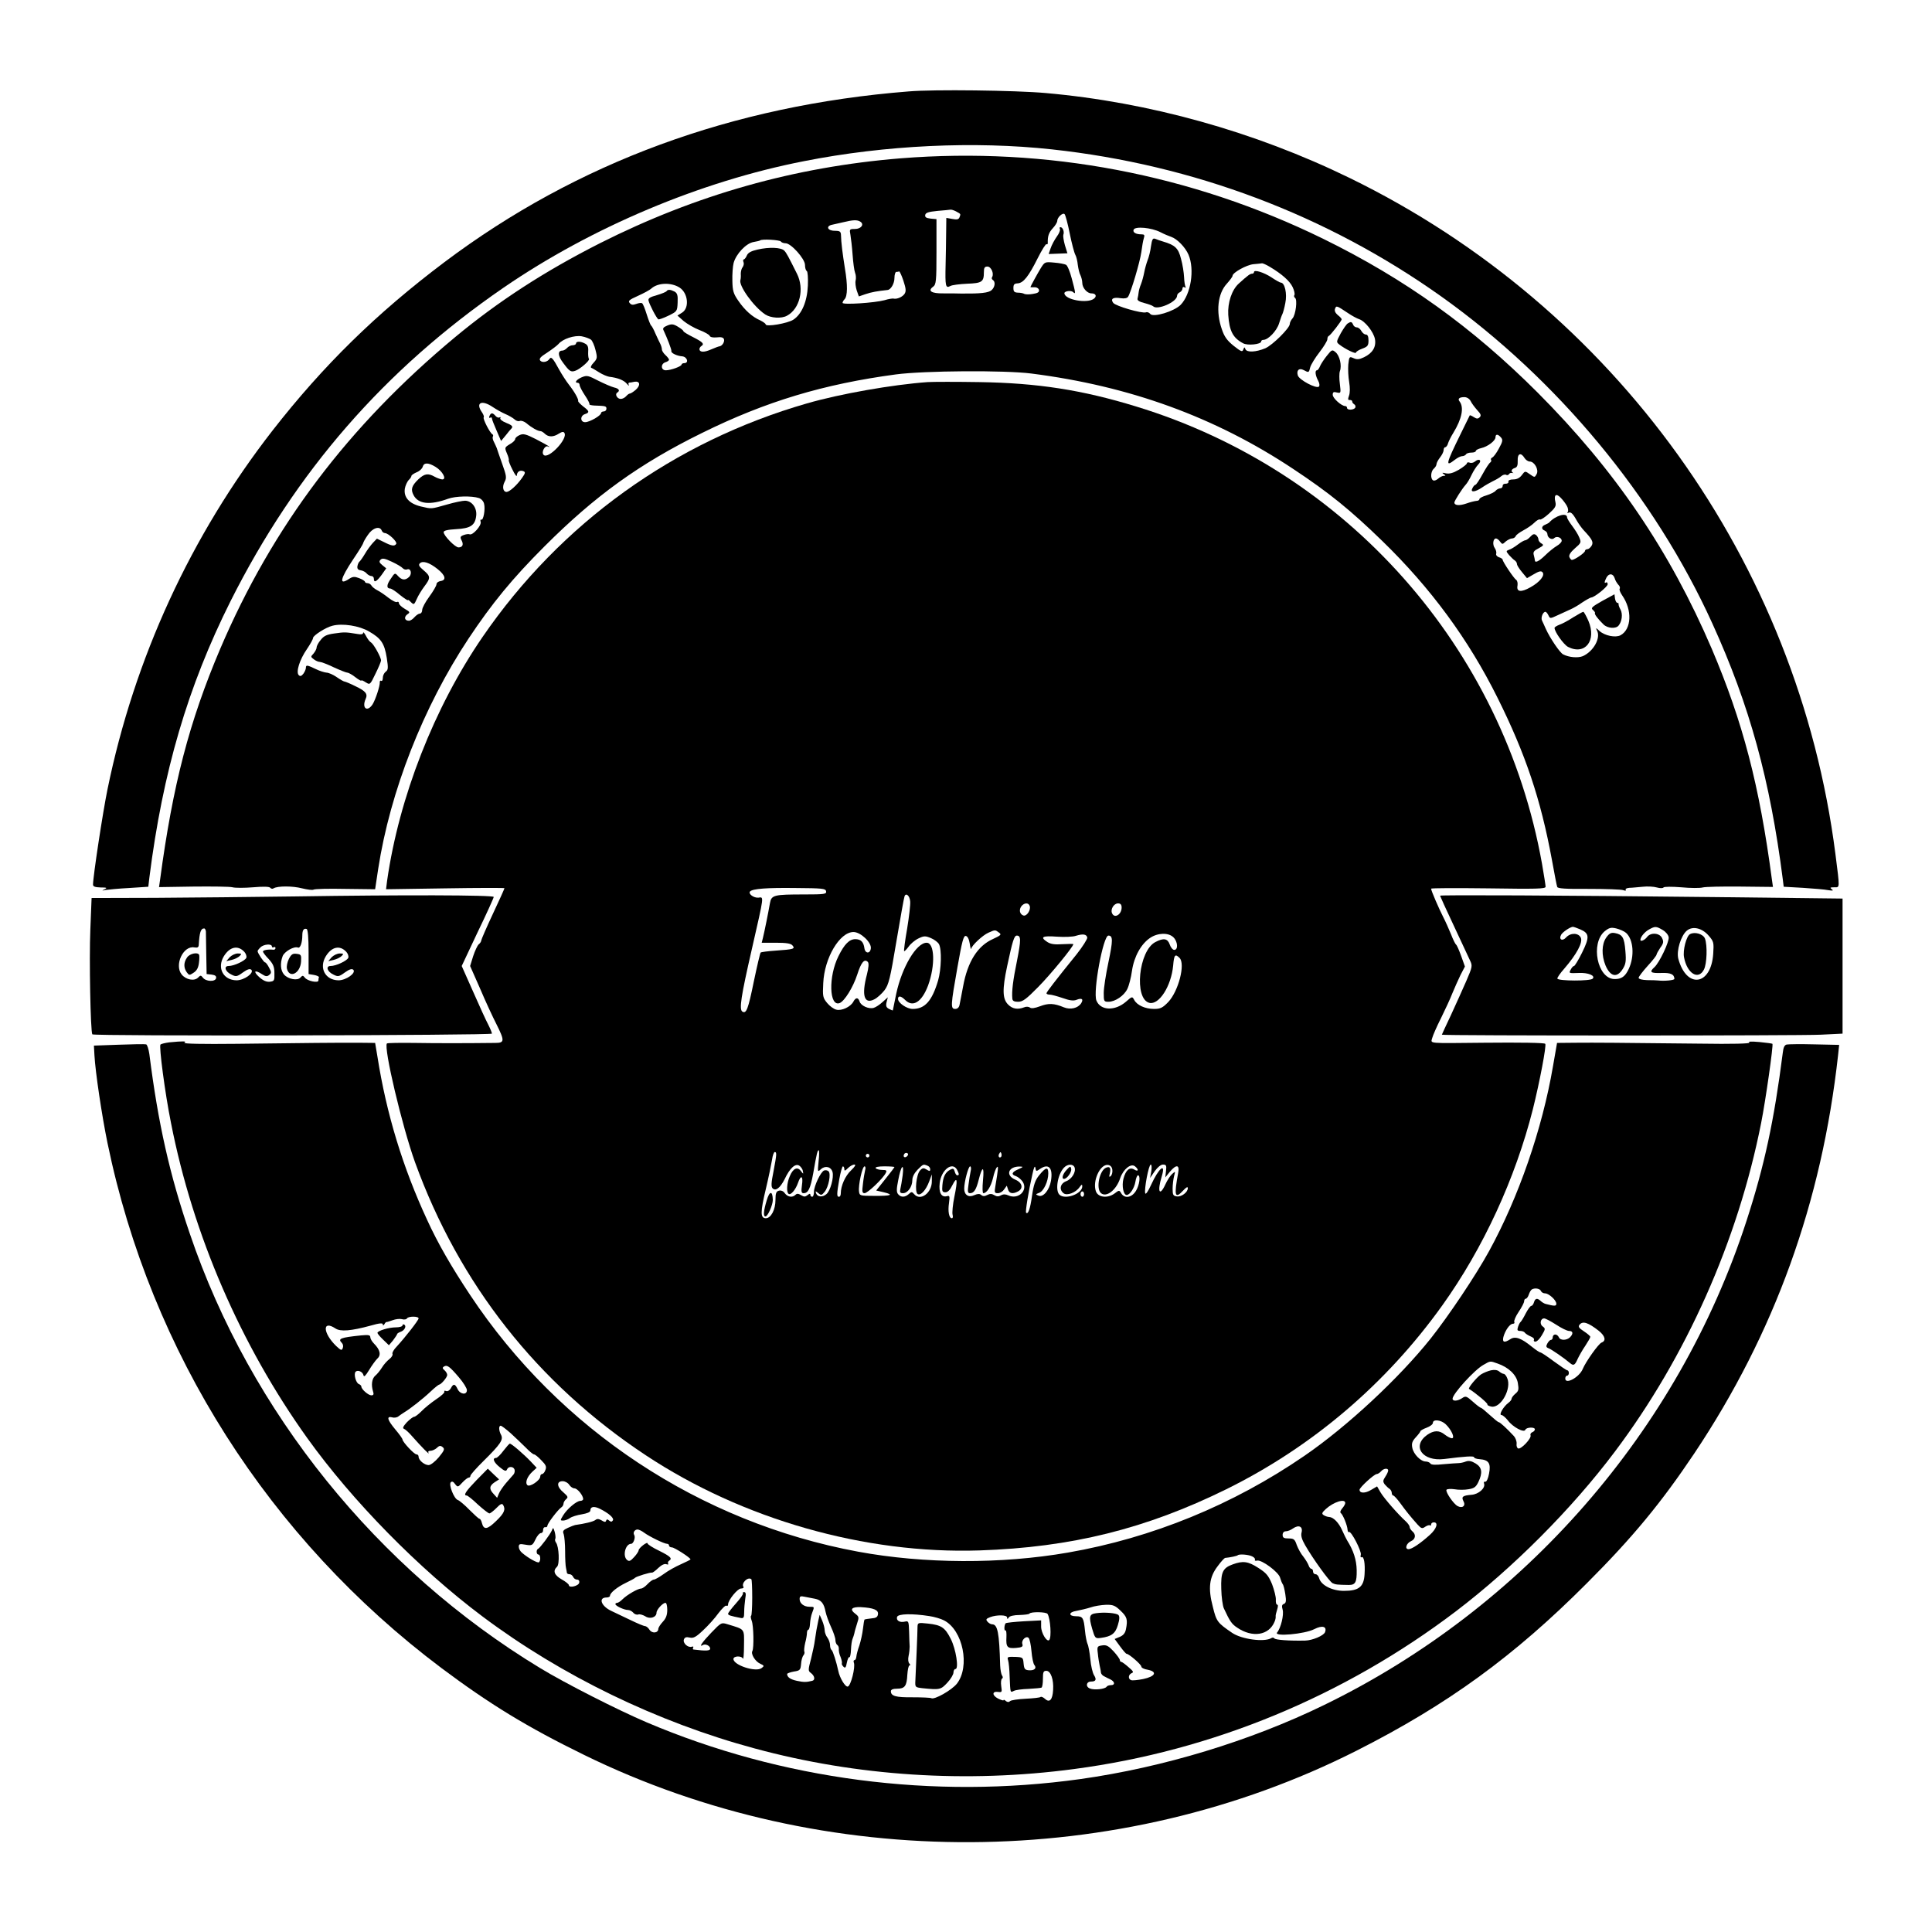 <?xml version="1.0" standalone="no"?>
<!DOCTYPE svg PUBLIC "-//W3C//DTD SVG 20010904//EN"
 "http://www.w3.org/TR/2001/REC-SVG-20010904/DTD/svg10.dtd">
<svg version="1.0" xmlns="http://www.w3.org/2000/svg"
 width="1080pt" height="1080pt" viewBox="0 0 1080 1080"
 preserveAspectRatio="xMidYMid meet">

<g transform="translate(0,1080) scale(0.1,-0.1)"
fill="#000000" stroke="none">
<path d="M5080 10289 c-986 -78 -1854 -397 -2595 -954 -380 -286 -677 -577
-961 -941 -457 -587 -773 -1274 -923 -2006 -26 -126 -81 -488 -81 -533 0 -11
12 -15 43 -16 34 0 38 -2 22 -10 -17 -8 -17 -9 5 -4 14 2 73 8 132 11 l107 7
6 51 c75 593 215 1069 454 1546 364 724 861 1295 1526 1752 491 337 1100 594
1679 707 455 90 954 113 1386 66 792 -86 1536 -367 2175 -821 649 -462 1194
-1118 1517 -1829 209 -459 323 -876 394 -1431 l5 -41 107 -6 c59 -4 123 -9
142 -13 26 -4 31 -3 20 5 -12 9 -10 11 13 11 33 0 32 -11 7 187 -209 1631
-1232 3055 -2715 3778 -533 260 -1122 424 -1700 475 -167 15 -626 21 -765 9z"/>
<path d="M5035 9915 c-593 -48 -1144 -204 -1680 -474 -310 -157 -569 -325
-810 -525 -598 -497 -1022 -1059 -1314 -1743 -173 -407 -265 -760 -336 -1290
l-6 -42 193 3 c106 1 204 0 218 -4 14 -4 66 -4 115 0 57 5 92 4 96 -3 4 -5 12
-7 18 -3 22 14 107 14 160 0 29 -7 58 -11 64 -7 6 4 86 6 177 4 l167 -2 17
113 c67 435 252 906 505 1288 131 197 244 335 425 516 283 283 531 462 881
634 356 176 680 273 1083 327 158 21 608 24 757 5 551 -70 1029 -244 1465
-534 201 -133 321 -231 497 -402 270 -262 482 -550 644 -876 157 -315 242
-569 304 -905 14 -77 27 -146 30 -153 3 -9 46 -12 177 -11 95 0 182 -3 192 -7
11 -4 17 -4 14 2 -4 5 6 10 20 11 15 0 49 4 75 6 26 3 62 1 79 -4 18 -5 34 -5
37 0 4 5 48 5 99 1 52 -5 106 -5 120 -1 15 4 109 6 210 5 l183 -2 -6 42 c-70
528 -163 882 -336 1289 -235 548 -540 998 -974 1433 -364 364 -739 634 -1200
860 -736 360 -1545 514 -2360 449z m308 -296 c29 -16 28 -14 21 -33 -5 -13
-14 -15 -40 -10 l-34 6 -1 -83 c0 -46 -2 -127 -3 -179 -3 -120 0 -133 26 -119
10 6 53 11 94 13 83 3 94 10 94 64 0 25 4 32 20 32 20 0 38 -39 26 -59 -4 -5
-2 -12 4 -16 16 -10 12 -40 -7 -57 -17 -15 -61 -20 -168 -19 -22 1 -68 1 -102
1 -66 -1 -89 14 -57 37 17 13 19 29 19 196 l0 182 -33 3 c-25 3 -32 8 -30 20
2 13 18 18 68 23 36 3 69 6 73 7 5 1 18 -3 30 -9z m637 -125 c11 -54 25 -107
31 -118 6 -10 12 -36 14 -57 3 -22 9 -48 15 -58 5 -11 10 -30 10 -42 0 -28 27
-59 51 -59 24 0 32 -15 15 -29 -36 -30 -165 -7 -166 30 0 12 38 17 49 6 15
-15 14 -4 -8 77 -10 38 -24 72 -32 76 -8 4 -38 10 -66 12 -52 5 -53 4 -75 -31
-19 -31 -58 -103 -58 -106 0 -1 10 -1 22 -1 13 1 24 -6 26 -15 2 -12 -7 -18
-34 -22 -20 -4 -42 -3 -48 0 -6 4 -22 7 -36 7 -20 1 -25 6 -25 26 0 20 5 25
24 26 32 2 61 39 112 141 23 46 45 81 49 78 4 -3 8 1 7 8 -1 37 6 57 28 81 14
15 25 33 25 41 0 20 31 48 41 38 5 -5 18 -54 29 -109z m-1171 67 c24 -15 5
-41 -30 -41 -30 0 -31 -1 -25 -33 3 -18 9 -68 12 -110 3 -43 9 -89 14 -102 5
-12 6 -32 3 -43 -3 -11 0 -36 6 -55 l12 -34 38 13 c32 11 66 17 123 23 18 2
38 36 38 67 0 19 5 34 10 34 6 0 13 1 16 3 3 1 14 -22 24 -52 14 -43 16 -58 7
-73 -12 -18 -43 -32 -63 -27 -5 1 -27 -2 -49 -9 -55 -15 -235 -27 -235 -15 0
5 5 14 11 20 17 17 18 79 2 173 -13 83 -21 142 -22 188 -1 18 -7 22 -36 22
-40 0 -50 27 -12 34 12 3 40 9 62 14 53 13 77 14 94 3z m1678 -59 c21 -11 48
-22 60 -26 33 -11 79 -58 97 -100 35 -83 13 -221 -44 -280 -37 -37 -153 -72
-170 -51 -6 8 -17 12 -24 9 -21 -8 -170 35 -183 53 -17 23 0 33 42 26 21 -3
36 0 41 8 16 25 66 193 74 249 4 31 10 66 14 78 6 18 3 22 -13 22 -32 0 -50
11 -44 26 8 20 99 12 150 -14z m-2122 -52 c3 -5 15 -10 27 -10 30 0 108 -87
108 -121 0 -15 4 -31 10 -34 5 -3 8 -39 6 -82 -4 -89 -34 -159 -81 -190 -32
-21 -155 -42 -155 -26 0 4 -14 14 -30 22 -44 19 -86 56 -123 110 -27 39 -32
55 -33 111 -1 36 2 81 7 100 14 51 70 110 111 117 18 3 35 7 37 9 9 9 110 3
116 -6z m2734 -142 c67 -40 111 -79 127 -113 9 -19 13 -38 10 -44 -4 -5 -2
-12 3 -16 15 -8 4 -96 -14 -115 -8 -9 -15 -23 -15 -31 0 -23 -97 -119 -137
-136 -53 -22 -103 -24 -111 -5 -5 13 -6 13 -12 -2 -5 -15 -12 -12 -54 21 -37
30 -52 51 -66 93 -34 97 -23 199 28 254 17 19 32 39 32 44 0 18 78 61 116 65
22 2 43 4 48 5 5 1 25 -8 45 -20z m-3301 -115 c48 -30 57 -113 16 -140 l-27
-17 35 -31 c20 -16 59 -39 88 -50 29 -11 55 -26 57 -32 3 -8 18 -11 40 -9 24
3 36 0 40 -10 5 -15 -10 -38 -25 -40 -4 0 -25 -8 -46 -17 -40 -18 -66 -17 -66
2 0 5 5 13 10 16 19 12 10 22 -45 50 -30 15 -55 30 -55 34 0 4 -14 15 -31 25
-25 15 -35 16 -59 6 -22 -9 -27 -16 -20 -28 18 -38 45 -107 43 -114 -4 -11 31
-28 61 -30 28 -3 38 -38 11 -38 -8 0 -15 -4 -15 -8 0 -10 -60 -32 -88 -32 -28
0 -30 36 -2 45 11 3 20 10 20 14 0 4 -9 16 -20 26 -11 10 -20 24 -20 32 0 7
-4 21 -9 31 -5 9 -17 35 -27 57 -9 22 -20 42 -24 45 -4 3 -15 31 -25 63 -10
32 -21 60 -26 62 -4 3 -19 1 -32 -4 -19 -7 -28 -6 -37 5 -10 12 -3 18 46 40
33 15 67 33 76 42 37 32 109 34 156 5z m3737 -143 c22 -15 50 -30 62 -34 33
-10 81 -71 89 -111 8 -44 -13 -79 -61 -102 -27 -13 -40 -14 -59 -5 -23 10 -24
9 -29 -36 -2 -26 0 -70 5 -98 5 -31 5 -61 -1 -76 -7 -20 -6 -25 4 -24 8 0 14
-3 14 -8 -1 -5 5 -12 11 -16 7 -4 9 -13 6 -19 -9 -14 -46 -15 -46 -1 0 6 -5
10 -10 10 -21 0 -70 44 -70 63 0 15 5 18 23 13 23 -5 23 -4 17 47 -4 28 -4 61
0 72 12 31 -1 87 -24 106 -19 16 -21 15 -49 -20 -16 -20 -33 -46 -38 -58 -5
-13 -13 -23 -17 -23 -13 0 -9 -30 7 -59 7 -13 9 -27 4 -32 -14 -14 -110 37
-118 62 -9 29 7 44 33 30 28 -15 29 -15 36 15 4 15 27 53 52 85 24 31 44 64
44 72 0 9 3 17 8 19 10 4 72 84 72 93 0 4 -10 15 -22 24 -14 12 -19 24 -15 35
7 19 9 18 72 -24z m-4231 -149 c7 -6 19 -32 25 -58 11 -42 10 -48 -11 -71 -13
-13 -18 -26 -13 -28 6 -2 26 -14 45 -26 19 -12 44 -22 55 -24 49 -6 81 -19 98
-38 10 -12 16 -15 12 -8 -3 6 -3 12 2 13 4 0 18 2 30 5 31 5 35 -20 7 -45 -13
-11 -28 -21 -33 -21 -5 0 -14 -7 -21 -15 -7 -8 -20 -15 -30 -15 -20 0 -34 26
-20 35 18 11 10 23 -17 29 -16 4 -55 21 -89 38 -56 29 -63 31 -92 19 -30 -13
-43 -31 -22 -31 6 0 10 -6 10 -12 0 -7 13 -33 29 -57 17 -25 28 -47 26 -51 -2
-3 11 -6 28 -7 62 -2 67 -3 67 -18 0 -8 -7 -15 -15 -15 -8 0 -15 -4 -15 -9 0
-14 -64 -51 -89 -51 -28 0 -29 36 -1 45 27 9 25 17 -10 43 -16 13 -29 26 -28
30 3 10 -20 51 -52 92 -15 19 -40 58 -55 85 -34 63 -44 73 -53 59 -12 -18 -40
-23 -52 -10 -8 11 1 21 39 45 27 18 55 39 63 48 24 29 89 50 130 43 21 -4 44
-13 52 -19z m4917 -343 c6 -13 23 -35 37 -51 20 -21 23 -30 14 -39 -10 -10
-17 -10 -33 0 -12 8 -22 12 -23 10 -1 -2 -25 -50 -53 -108 -81 -165 -85 -183
-30 -140 14 11 32 20 40 20 9 0 19 5 22 10 3 6 17 10 31 10 13 0 24 4 24 9 0
5 13 12 30 16 36 8 80 41 80 61 0 19 14 18 31 -2 11 -13 9 -23 -12 -61 -13
-25 -30 -47 -36 -50 -7 -3 -11 -9 -8 -13 3 -5 1 -11 -4 -15 -6 -3 -25 -32 -43
-65 -18 -33 -36 -60 -40 -60 -4 0 -12 -8 -17 -19 -14 -25 14 -23 54 4 17 12
44 27 60 35 17 8 38 20 47 28 9 8 21 11 27 8 5 -4 12 -2 16 3 3 6 11 9 18 7 7
-1 9 -1 5 1 -14 8 -9 21 10 27 13 4 17 15 16 41 -2 40 18 48 38 15 7 -11 20
-20 29 -20 27 0 52 -46 39 -70 -11 -20 -11 -20 -38 -1 -27 19 -27 19 -45 -5
-12 -16 -28 -24 -47 -24 -19 0 -29 -5 -28 -12 2 -7 -5 -12 -14 -12 -10 1 -18
-4 -18 -12 0 -8 -6 -14 -14 -14 -7 0 -19 -6 -25 -13 -6 -8 -29 -19 -51 -26
-22 -6 -40 -16 -40 -21 0 -6 -8 -10 -17 -10 -10 -1 -35 -7 -57 -15 -38 -13
-66 -11 -66 6 0 9 43 77 63 99 8 8 23 33 33 55 10 21 27 48 38 59 22 22 5 36
-19 16 -8 -7 -22 -10 -30 -6 -8 3 -15 1 -15 -4 0 -5 -20 -21 -45 -36 -33 -19
-53 -24 -73 -20 -20 5 -23 4 -12 -4 12 -8 13 -10 1 -10 -8 0 -22 -7 -32 -16
-10 -9 -23 -13 -28 -9 -16 9 -13 51 4 65 8 7 15 18 15 25 0 7 9 24 20 38 11
14 20 32 20 41 0 9 4 16 9 16 5 0 13 10 16 23 4 12 17 38 29 57 48 79 61 142
35 176 -12 15 -1 24 27 24 14 0 28 -9 35 -22z m-5467 -33 c21 -14 53 -32 72
-40 19 -8 41 -21 50 -29 8 -8 21 -13 30 -9 8 3 25 -3 37 -13 28 -24 63 -44 78
-44 6 0 17 -7 25 -15 20 -19 48 -19 78 1 18 11 26 12 31 4 21 -33 -90 -149
-116 -123 -15 15 8 56 24 47 7 -4 9 -4 6 0 -4 4 -36 22 -73 41 -57 29 -71 32
-91 23 -14 -6 -25 -16 -25 -22 0 -7 -13 -20 -30 -29 -29 -18 -30 -19 -16 -52
8 -18 12 -35 10 -37 -2 -3 7 -27 21 -54 13 -27 24 -41 24 -32 1 21 17 32 37
24 12 -5 11 -11 -8 -38 -29 -41 -69 -77 -86 -78 -20 0 -26 29 -11 57 12 22 10
34 -14 101 -15 43 -29 82 -30 87 -2 6 -9 20 -15 33 -7 12 -10 26 -7 31 3 5 2
11 -2 13 -13 5 -56 89 -49 95 3 3 -1 15 -9 27 -39 55 -3 73 59 31z m-319 -335
c39 -24 64 -70 37 -70 -9 1 -28 7 -42 15 -37 21 -57 18 -92 -15 -37 -36 -43
-56 -26 -88 26 -50 92 -57 193 -20 41 15 132 17 172 4 13 -4 26 -18 29 -32 8
-30 -4 -96 -16 -89 -4 3 -6 -3 -3 -13 5 -20 -44 -75 -61 -69 -6 3 -21 1 -34
-4 -19 -7 -21 -12 -12 -29 13 -24 6 -40 -17 -40 -19 0 -83 66 -83 85 0 9 21
14 69 17 81 4 107 21 113 75 5 44 -24 83 -62 84 -14 0 -59 -9 -100 -21 -93
-26 -84 -26 -148 -11 -65 16 -96 51 -89 99 3 18 13 39 21 48 9 8 16 19 16 24
0 4 13 13 29 20 16 6 31 20 34 31 7 24 31 24 72 -1z m6324 -218 c7 -12 9 -28
5 -34 -4 -6 -3 -8 2 -5 14 8 26 -3 47 -41 10 -18 28 -43 40 -56 48 -51 56 -67
44 -87 -7 -11 -17 -19 -24 -19 -7 0 -13 -5 -13 -10 0 -10 -58 -50 -73 -50 -4
0 -10 7 -14 16 -4 11 6 27 31 49 35 30 36 33 24 61 -6 16 -25 45 -40 65 -15
20 -28 41 -28 47 0 29 -66 10 -100 -29 -3 -3 -13 -8 -22 -12 -22 -8 -23 -26
-3 -33 8 -4 15 -12 15 -19 0 -21 25 -36 38 -23 13 13 42 4 42 -15 0 -7 -12
-20 -28 -29 -15 -9 -44 -32 -64 -52 -35 -34 -58 -45 -58 -28 0 4 -3 17 -6 29
-5 17 1 25 27 38 28 15 30 19 16 27 -9 5 -17 15 -17 22 0 8 -6 19 -13 25 -11
8 -18 6 -32 -9 -10 -11 -23 -20 -28 -20 -6 0 -24 -10 -41 -23 -17 -13 -39 -27
-50 -30 -18 -7 -18 -8 0 -30 11 -12 25 -26 32 -30 6 -4 12 -13 12 -20 0 -7 13
-27 28 -45 l28 -34 38 22 c27 16 40 20 48 12 17 -17 -14 -56 -67 -85 -53 -30
-79 -26 -72 10 2 13 -1 27 -7 31 -13 8 -76 102 -76 113 0 4 -9 11 -21 14 -11
4 -18 13 -15 20 2 7 -1 21 -8 31 -14 19 -10 54 7 54 5 0 16 -8 22 -17 13 -17
14 -17 32 0 11 9 27 17 35 17 9 0 18 6 21 13 2 7 22 21 42 32 21 11 49 30 62
43 13 13 27 21 31 18 5 -3 28 12 51 33 35 32 41 42 36 64 -10 40 3 52 29 25
13 -13 28 -33 35 -46z m-6625 -138 c3 -8 11 -14 18 -14 20 -1 70 -49 63 -60
-9 -15 -26 -12 -69 10 l-39 19 -22 -23 c-12 -13 -33 -41 -45 -62 -13 -22 -27
-41 -31 -44 -4 -3 -9 -14 -11 -25 -2 -14 3 -21 19 -23 12 -2 27 -10 33 -18 7
-8 19 -14 26 -14 8 0 14 -7 14 -15 0 -25 15 -17 43 21 l26 37 -22 18 c-17 14
-19 20 -10 30 10 10 23 8 63 -11 28 -13 55 -29 61 -36 6 -7 17 -10 25 -7 20 8
29 -24 11 -42 -21 -20 -40 -19 -62 5 -17 19 -18 19 -41 -16 -24 -34 -24 -54
-2 -54 6 0 31 -16 54 -36 24 -19 44 -32 44 -29 0 4 8 -1 17 -11 17 -16 18 -15
33 18 8 19 28 51 43 71 35 46 34 56 -5 89 -25 21 -30 30 -21 39 16 16 53 5 99
-32 44 -35 51 -62 17 -67 -13 -2 -23 -10 -23 -18 0 -8 -18 -39 -40 -69 -22
-30 -40 -63 -40 -75 0 -11 -6 -20 -13 -20 -7 0 -20 -9 -30 -20 -9 -11 -23 -20
-31 -20 -24 0 -29 20 -10 35 18 12 17 14 -14 32 -17 10 -32 24 -32 31 0 7 -5
10 -10 7 -6 -4 -27 7 -48 23 -20 16 -48 35 -62 42 -14 7 -29 19 -33 26 -4 8
-15 14 -22 14 -8 0 -15 4 -15 8 0 4 -14 13 -32 20 -26 10 -36 9 -55 -3 -60
-40 -53 -3 23 111 30 44 54 84 54 87 0 4 11 25 26 46 26 40 67 53 78 25z
m6892 -266 c3 -12 13 -28 20 -36 8 -7 12 -18 8 -23 -3 -5 3 -21 14 -37 57 -82
53 -189 -9 -223 -28 -15 -88 -3 -118 24 -20 19 -22 19 -14 3 23 -42 -19 -117
-79 -144 -28 -11 -77 -7 -110 10 -18 9 -73 90 -97 143 -7 17 -17 37 -21 46 -8
16 5 49 19 49 4 0 12 -9 17 -20 9 -19 9 -19 54 2 25 11 56 26 70 32 14 6 44
23 66 39 23 15 45 27 49 27 17 0 92 60 92 74 0 8 -4 13 -9 10 -11 -7 -10 3 2
27 14 26 37 24 46 -3z m-6963 -298 c68 -39 86 -67 99 -147 9 -58 8 -68 -6 -78
-9 -7 -16 -22 -16 -34 0 -12 -4 -20 -9 -17 -5 3 -8 0 -8 -7 2 -20 -24 -98 -40
-124 -30 -46 -62 -22 -39 30 13 28 0 44 -57 71 -30 15 -57 26 -61 26 -4 0 -24
11 -44 25 -20 14 -46 25 -57 25 -11 1 -38 9 -60 20 -48 23 -55 24 -55 7 0 -7
-6 -22 -14 -33 -11 -14 -18 -16 -26 -8 -17 17 5 87 46 146 19 28 34 55 34 62
1 14 71 59 108 68 57 15 151 0 205 -32z"/>
<path d="M5925 9520 c3 -5 -4 -25 -17 -42 -13 -18 -29 -48 -35 -66 l-11 -32
52 2 53 2 -14 45 c-7 25 -11 51 -9 58 7 17 -3 43 -16 43 -5 0 -6 -4 -3 -10z"/>
<path d="M6434 9423 c-3 -26 -12 -61 -19 -78 -6 -16 -15 -47 -19 -69 -4 -21
-12 -50 -18 -65 -6 -14 -12 -35 -13 -46 -1 -11 -4 -26 -6 -34 -3 -10 10 -18
38 -25 23 -6 45 -14 49 -18 23 -24 134 24 134 59 0 7 7 16 15 19 8 4 15 13 15
21 0 8 5 11 12 7 6 -4 8 -3 5 3 -3 5 -7 29 -8 54 -1 24 -8 70 -17 102 -15 60
-33 77 -101 97 -14 4 -34 11 -43 15 -14 5 -18 -2 -24 -42z"/>
<path d="M4235 9405 c-35 -8 -53 -17 -60 -33 -5 -12 -13 -22 -17 -22 -4 0 -5
-7 -2 -15 4 -8 1 -21 -5 -29 -6 -7 -10 -24 -10 -37 1 -13 0 -28 -2 -34 -11
-31 74 -150 139 -193 31 -20 90 -24 121 -7 72 38 99 150 56 235 -49 98 -59
117 -71 129 -17 18 -84 21 -149 6z"/>
<path d="M7010 9279 c0 -5 -5 -9 -10 -9 -12 0 -23 -8 -75 -55 -39 -35 -63
-107 -59 -175 6 -90 26 -129 83 -159 24 -14 101 -6 101 10 0 5 5 9 12 9 27 0
75 50 88 92 7 23 16 48 19 53 3 6 11 33 16 61 11 52 -3 114 -25 114 -5 0 -28
13 -52 29 -44 29 -98 45 -98 30z"/>
<path d="M3726 9172 c-3 -4 -27 -14 -54 -22 -37 -10 -49 -17 -47 -29 4 -21 45
-100 55 -106 4 -2 29 7 56 20 49 24 50 25 52 74 2 41 -2 52 -17 61 -24 12 -38
13 -45 2z"/>
<path d="M7534 8992 c-7 -4 -24 -29 -39 -55 -25 -47 -26 -49 -8 -63 32 -25 93
-55 93 -45 0 5 16 15 35 22 30 11 35 17 35 46 0 22 -5 33 -15 33 -8 0 -19 9
-25 20 -6 11 -17 20 -26 20 -8 0 -17 7 -20 15 -7 17 -13 18 -30 7z"/>
<path d="M3220 8880 c0 -5 -8 -10 -19 -10 -10 0 -24 -7 -31 -15 -7 -8 -19 -15
-27 -15 -26 0 -25 -29 4 -67 36 -49 44 -54 68 -46 26 8 85 59 77 67 -3 4 -5
22 -4 41 2 25 -3 37 -17 44 -25 14 -51 14 -51 1z"/>
<path d="M2736 8474 c-3 -8 -2 -12 4 -9 6 3 10 2 10 -4 0 -6 12 -36 26 -68
l25 -58 25 30 c13 17 29 36 35 42 7 10 -1 17 -31 29 -23 9 -37 21 -33 27 3 5
1 7 -4 4 -6 -4 -16 0 -23 8 -16 19 -26 19 -34 -1z"/>
<path d="M8957 7441 c-58 -33 -66 -40 -52 -51 8 -7 13 -15 11 -17 -5 -5 17
-34 48 -64 23 -22 69 -25 84 -6 19 23 24 64 11 89 -7 12 -12 26 -11 31 1 4 -2
7 -7 7 -5 0 -11 11 -13 24 l-3 24 -68 -37z"/>
<path d="M8794 7349 c-27 -18 -61 -36 -76 -41 -16 -6 -28 -14 -28 -18 0 -22
51 -93 75 -106 95 -49 162 35 114 146 -12 27 -25 50 -28 50 -4 0 -29 -14 -57
-31z"/>
<path d="M1870 7259 c-43 -6 -59 -13 -77 -36 -13 -15 -23 -34 -23 -42 0 -8 -8
-23 -17 -34 -17 -18 -17 -19 2 -33 10 -8 25 -14 32 -14 8 0 43 -13 78 -30 35
-16 70 -30 76 -30 7 0 27 -11 46 -26 18 -14 33 -22 33 -18 0 3 11 -1 24 -10
24 -15 25 -15 55 48 17 34 31 68 31 74 0 18 -41 91 -55 100 -8 4 -21 21 -29
37 -9 17 -16 24 -16 18 0 -9 -11 -11 -32 -7 -65 11 -74 11 -128 3z"/>
<path d="M5185 8664 c-195 -14 -487 -65 -674 -119 -743 -214 -1377 -670 -1813
-1305 -271 -395 -467 -896 -534 -1363 l-6 -48 331 5 c182 3 331 3 331 1 0 -3
-29 -68 -65 -144 -36 -77 -65 -144 -65 -149 0 -5 -6 -15 -14 -21 -7 -6 -21
-36 -31 -66 l-17 -55 56 -127 c30 -71 71 -159 91 -198 47 -94 46 -105 -7 -105
-176 -2 -324 -2 -451 0 -82 1 -151 0 -154 -3 -20 -21 85 -464 157 -664 247
-681 684 -1237 1290 -1638 541 -358 1224 -553 1865 -532 514 17 931 121 1380
342 478 236 892 587 1207 1027 230 321 409 711 507 1098 37 148 77 357 69 365
-5 6 -138 8 -343 6 -320 -3 -297 -6 -289 26 4 15 26 66 50 113 23 47 52 109
63 138 12 29 32 74 45 101 l25 48 -21 59 c-12 33 -24 61 -29 64 -4 3 -17 29
-28 58 -12 29 -31 72 -43 95 -24 47 -68 148 -68 159 0 4 144 4 320 2 269 -4
320 -3 320 9 0 7 -9 65 -20 128 -216 1210 -1093 2198 -2270 2557 -300 92 -549
131 -875 136 -126 2 -257 2 -290 0z m-567 -2846 c3 -16 -8 -18 -121 -18 -171
0 -185 -3 -193 -49 -9 -52 -31 -161 -39 -193 l-7 -28 80 0 c58 0 83 -4 92 -15
16 -19 8 -22 -94 -29 -44 -3 -82 -8 -84 -11 -3 -3 -20 -75 -38 -161 -32 -157
-42 -182 -64 -169 -19 12 -8 84 53 350 70 307 68 291 36 287 -26 -2 -58 22
-46 35 15 15 93 21 252 19 153 -1 170 -3 173 -18z m470 -56 c2 -17 -6 -86 -17
-153 -12 -67 -19 -124 -17 -126 2 -2 13 9 25 25 11 16 36 37 55 46 31 15 39
15 70 2 19 -8 39 -23 45 -34 16 -30 13 -141 -5 -203 -34 -115 -74 -159 -142
-159 -33 0 -82 34 -82 56 0 20 17 17 40 -6 43 -43 93 -12 128 81 41 112 37
239 -8 239 -57 0 -138 -136 -170 -285 -10 -50 -19 -91 -19 -93 -1 -1 -10 2
-21 8 -16 8 -19 17 -14 38 l7 27 -29 -26 c-16 -15 -39 -30 -50 -33 -28 -8 -72
12 -79 36 -8 24 -22 23 -35 -2 -15 -28 -65 -52 -95 -44 -14 3 -37 20 -51 37
-24 29 -26 37 -22 111 6 141 92 286 169 286 40 0 102 -59 97 -92 -4 -31 -32
-29 -36 2 -5 35 -20 50 -51 50 -33 0 -61 -28 -94 -95 -57 -114 -52 -285 7
-262 27 11 75 88 98 159 22 69 40 90 59 71 7 -7 5 -31 -5 -71 -31 -117 -15
-168 42 -138 16 8 41 31 56 50 24 32 32 64 67 274 22 130 42 243 45 250 7 24
29 6 32 -26z m668 -26 c8 -21 -15 -58 -34 -54 -9 2 -18 11 -20 21 -7 36 42 65
54 33z m514 -9 c0 -40 -41 -64 -54 -31 -9 22 11 54 34 54 14 0 20 -7 20 -23z
m-686 -140 c16 -11 12 -15 -33 -36 -86 -38 -142 -127 -167 -264 -9 -45 -17
-92 -20 -104 -3 -15 -12 -23 -24 -23 -27 0 -26 18 12 232 26 147 34 178 47
176 10 -2 18 -18 22 -43 3 -22 7 -35 8 -29 2 18 64 76 96 90 38 17 38 17 59 1z
m494 -28 c1 -8 -26 -51 -60 -94 -119 -147 -167 -210 -168 -217 0 -5 8 -8 18
-8 10 0 42 -9 72 -19 39 -14 61 -17 78 -10 30 12 40 4 26 -19 -18 -28 -60 -38
-97 -23 -55 23 -86 24 -133 6 -30 -11 -49 -14 -57 -7 -7 5 -21 6 -32 1 -36
-14 -66 -9 -90 16 -31 31 -33 83 -5 214 30 140 39 171 54 171 24 0 24 -24 1
-141 -22 -107 -30 -171 -26 -211 1 -13 10 -18 32 -18 26 0 45 14 113 83 70 71
196 225 196 239 0 2 -27 2 -60 0 -44 -3 -66 0 -85 12 -43 28 -29 36 53 30 42
-3 91 -1 107 5 39 12 59 9 63 -10z m482 1 c24 -24 27 -70 4 -70 -8 0 -20 14
-25 30 -12 34 -34 38 -80 14 -94 -48 -121 -318 -34 -340 54 -13 122 93 133
208 5 61 11 68 36 43 33 -34 -6 -185 -63 -246 -32 -33 -44 -39 -80 -39 -49 0
-96 21 -111 51 -11 20 -12 19 -45 -10 -62 -54 -143 -51 -166 6 -20 51 38 363
67 363 26 0 26 -27 0 -150 -14 -66 -26 -143 -26 -170 0 -47 1 -50 26 -50 38 0
88 34 106 72 9 18 21 64 26 102 12 80 51 149 101 183 43 29 103 31 131 3z
m-1984 -1252 c-6 -60 -6 -61 13 -44 24 22 57 14 65 -16 8 -31 -12 -104 -34
-123 -21 -19 -51 -17 -58 5 -5 13 -3 13 13 0 15 -13 19 -12 35 8 22 27 36 100
22 114 -6 6 -17 8 -25 5 -19 -7 -57 -87 -57 -120 0 -15 -4 -27 -10 -27 -5 0
-10 5 -10 11 0 8 -5 7 -16 -2 -13 -10 -19 -10 -36 0 -15 9 -23 10 -31 2 -17
-17 -44 -13 -60 9 -8 12 -21 17 -33 14 -15 -4 -19 -14 -19 -52 0 -54 -25 -102
-54 -102 -31 0 -31 34 0 163 16 67 31 141 35 165 3 23 10 42 15 42 12 0 11
-13 -7 -108 -13 -64 -14 -86 -5 -95 17 -17 42 2 67 51 29 62 60 90 82 76 9 -6
19 -20 20 -30 4 -19 3 -18 -11 0 -19 26 -44 15 -62 -29 -17 -38 -20 -91 -6
-99 12 -8 39 24 52 62 16 47 30 39 22 -13 -5 -36 -3 -45 9 -45 26 0 38 25 54
111 20 116 24 129 31 129 3 0 3 -28 -1 -62z m495 29 c-13 -13 -26 -3 -16 12 3
6 11 8 17 5 6 -4 6 -10 -1 -17z m525 -4 c-10 -10 -19 5 -10 18 6 11 8 11 12 0
2 -7 1 -15 -2 -18z m-736 7 c0 -5 -4 -10 -10 -10 -5 0 -10 5 -10 10 0 6 5 10
10 10 6 0 10 -4 10 -10z m-103 -83 c-32 -30 -57 -86 -57 -129 0 -10 -4 -18
-10 -18 -13 0 -13 14 2 100 7 38 16 70 20 70 4 0 8 -7 8 -15 0 -12 4 -11 20 5
11 11 27 20 36 20 10 0 4 -11 -19 -33z m427 27 c9 -3 16 -12 16 -20 0 -12 -4
-12 -20 -2 -16 10 -23 10 -36 -4 -22 -21 -32 -122 -14 -133 17 -10 46 22 64
70 l15 40 0 -36 c2 -67 -64 -116 -99 -74 -12 14 -15 14 -30 0 -21 -19 -44 -19
-59 -1 -10 11 -10 29 0 78 15 82 34 103 25 28 -4 -30 -10 -65 -13 -77 -4 -18
-1 -23 15 -23 26 0 52 36 52 73 0 18 11 39 29 58 32 32 32 32 55 23z m629 -19
c49 34 74 7 62 -66 -9 -52 -43 -93 -69 -83 -18 7 -18 8 3 16 25 9 51 64 51
109 0 38 -14 35 -52 -12 -21 -26 -30 -52 -39 -114 -10 -73 -22 -106 -33 -94
-5 5 13 118 35 214 8 38 14 52 17 37 3 -21 5 -21 25 -7z m194 9 c9 -25 -15
-65 -47 -77 -33 -13 -41 -46 -15 -67 19 -16 69 3 90 34 12 16 15 17 15 4 0
-42 -97 -77 -128 -46 -24 24 -10 112 25 150 20 22 52 23 60 2z m211 -13 c2
-13 -2 -28 -8 -35 -10 -8 -11 -5 -6 15 7 30 0 40 -20 32 -38 -14 -59 -118 -29
-143 30 -25 85 17 107 84 17 50 60 85 83 66 22 -18 19 -32 -4 -18 -26 16 -48
-2 -61 -52 -10 -39 0 -90 18 -90 18 0 43 38 49 74 3 20 10 36 14 36 16 0 9
-55 -11 -87 -23 -38 -63 -45 -82 -14 -11 19 -12 19 -38 -1 -39 -28 -92 -22
-104 13 -20 57 24 153 68 147 13 -2 22 -11 24 -27z m218 -8 l-7 -38 26 38 c16
22 34 37 46 37 18 0 21 -5 17 -36 l-4 -36 25 31 c37 44 56 41 47 -6 -24 -129
-18 -148 29 -97 17 18 25 22 25 12 0 -23 -36 -50 -62 -46 -20 3 -23 9 -23 43
0 22 4 53 8 70 8 29 8 29 -11 12 -11 -10 -27 -35 -37 -57 -33 -72 -47 -42 -21
43 25 82 -16 49 -60 -48 -15 -33 -29 -54 -32 -46 -7 20 19 161 31 161 5 0 6
-15 3 -37z m-1600 5 c-3 -13 -9 -47 -12 -75 -6 -45 -4 -53 9 -53 17 0 101 80
118 112 8 15 5 18 -20 18 -16 0 -33 5 -36 10 -4 6 15 10 49 10 31 0 56 -2 56
-4 0 -2 -23 -32 -51 -67 l-51 -64 43 -10 c58 -14 41 -21 -56 -20 -77 0 -80 1
-83 24 -5 34 18 141 31 141 5 0 7 -10 3 -22z m514 3 c12 -24 13 -31 1 -31 -5
0 -11 9 -14 21 -5 17 -9 19 -26 10 -27 -15 -39 -39 -43 -87 -3 -33 0 -39 17
-39 13 0 26 13 39 40 27 54 31 31 11 -65 -9 -44 -13 -89 -10 -100 3 -11 2 -20
-4 -20 -16 0 -23 39 -16 85 5 39 4 43 -13 38 -30 -7 -45 21 -39 73 8 74 71
123 97 75z m76 -8 c-3 -16 -9 -49 -12 -75 -6 -39 -4 -48 8 -48 23 0 35 20 49
75 20 79 32 78 24 -2 -4 -44 -3 -73 2 -73 19 0 42 36 54 85 6 28 16 55 22 60
9 10 8 -5 -9 -107 -6 -34 -4 -38 14 -38 12 0 27 9 35 21 l15 21 7 -21 c7 -23
26 -27 56 -11 31 17 24 49 -16 66 -57 24 -38 75 27 73 20 -1 19 -2 -9 -15 -38
-16 -42 -30 -13 -39 11 -4 28 -18 37 -31 31 -49 -25 -102 -81 -76 -15 7 -28 7
-41 0 -13 -8 -24 -7 -37 1 -13 8 -24 9 -39 1 -15 -8 -24 -8 -34 0 -9 8 -20 7
-39 -1 -31 -15 -56 1 -56 36 0 39 23 125 33 125 5 0 7 -12 3 -27z m634 -128
c0 -8 -4 -15 -10 -15 -5 0 -10 7 -10 15 0 8 5 15 10 15 6 0 10 -7 10 -15z"/>
<path d="M4286 4090 c-18 -60 -20 -90 -7 -90 13 0 41 64 41 92 -1 53 -18 52
-34 -2z"/>
<path d="M5962 4260 c-22 -24 -29 -50 -14 -50 17 0 44 39 40 56 -3 16 -6 16
-26 -6z"/>
<path d="M1655 5789 c-236 -3 -590 -7 -786 -8 l-357 -1 -7 -177 c-7 -166 1
-568 11 -585 7 -11 2234 -6 2234 4 0 5 -9 27 -20 49 -12 22 -50 105 -85 185
l-64 144 89 189 c50 103 90 192 90 197 0 11 -514 12 -1105 3z m-504 -196 c0
-10 1 -67 2 -128 l2 -110 28 -3 c20 -3 27 -8 25 -20 -5 -22 -58 -19 -74 3 -11
14 -13 14 -27 0 -21 -21 -67 -12 -91 17 -43 53 8 163 70 152 18 -3 24 0 25 13
4 70 11 93 30 93 5 0 9 -8 10 -17z m574 -114 l0 -124 30 -5 c17 -3 29 -9 28
-13 -2 -4 -3 -12 -3 -18 0 -16 -62 -3 -76 16 -10 13 -13 13 -24 1 -16 -20 -69
-10 -92 16 -20 23 -23 63 -8 103 10 26 64 57 86 48 12 -5 24 27 24 68 0 29 8
41 24 36 7 -2 11 -49 11 -128z m-205 30 c0 -5 5 -7 10 -4 6 3 10 1 10 -5 0 -6
-6 -10 -12 -9 -29 3 -58 -2 -58 -10 0 -5 14 -24 32 -42 25 -28 32 -43 32 -79
1 -42 -1 -45 -26 -48 -18 -2 -37 6 -60 27 -35 32 -24 42 17 15 20 -13 28 -14
40 -4 13 11 13 16 -1 41 -8 16 -18 29 -22 29 -7 0 -42 52 -42 63 0 3 7 13 16
21 17 18 64 22 64 5z m-154 -30 c9 -10 14 -25 11 -33 -7 -17 -69 -46 -99 -46
-29 0 -19 -32 16 -48 25 -13 31 -12 64 12 25 18 39 22 47 15 17 -18 -40 -59
-83 -59 -74 1 -110 69 -71 134 33 54 79 64 115 25z m570 0 c9 -10 14 -25 11
-33 -7 -17 -69 -46 -99 -46 -29 0 -19 -32 16 -48 25 -13 31 -12 64 12 25 18
39 22 47 15 17 -18 -40 -59 -83 -59 -74 1 -110 69 -71 134 33 54 79 64 115 25z"/>
<path d="M1046 5448 c-20 -28 -20 -58 -2 -83 13 -18 15 -18 39 -2 17 11 26 28
29 54 3 21 3 41 1 46 -9 16 -53 6 -67 -15z"/>
<path d="M1615 5440 c-9 -18 -14 -42 -11 -55 14 -57 75 -26 79 40 2 37 0 40
-25 43 -22 3 -30 -3 -43 -28z"/>
<path d="M1284 5449 l-19 -22 30 7 c17 4 37 14 45 22 12 12 11 14 -11 14 -14
0 -34 -10 -45 -21z"/>
<path d="M1854 5449 l-19 -22 30 7 c17 4 37 14 45 22 12 12 11 14 -11 14 -14
0 -34 -10 -45 -21z"/>
<path d="M8050 5793 c0 -2 34 -77 76 -166 42 -89 83 -177 91 -195 15 -31 14
-36 -20 -115 -20 -45 -58 -131 -86 -191 -28 -59 -51 -109 -51 -110 0 -6 2013
-6 2118 0 l122 6 0 378 0 377 -692 8 c-897 10 -1558 13 -1558 8z m783 -188
c52 -22 54 -43 11 -130 -20 -41 -41 -75 -45 -75 -5 0 -13 -9 -19 -21 -11 -20
-9 -20 44 -18 54 3 96 -15 79 -32 -14 -14 -189 -13 -197 0 -3 4 15 30 39 57
68 79 104 145 92 172 -13 28 -57 29 -82 2 -21 -24 -43 -12 -28 15 9 15 47 41
64 44 4 1 23 -6 42 -14z m257 -20 c41 -37 48 -130 15 -201 -20 -43 -41 -58
-81 -57 -95 3 -134 199 -54 267 25 20 35 23 65 16 20 -5 45 -16 55 -25z m205
16 c17 -10 31 -27 33 -40 4 -25 -52 -143 -80 -168 -30 -27 -21 -34 38 -32 53
2 73 -7 74 -33 0 -8 -58 -13 -90 -9 -8 1 -36 2 -62 2 -29 1 -48 6 -48 13 0 6
23 36 50 66 28 30 50 59 50 63 0 5 10 22 21 39 18 24 20 34 10 54 -13 29 -63
33 -83 7 -13 -18 -38 -29 -38 -17 0 16 24 45 48 58 34 19 40 19 77 -3z m258
-33 c27 -31 28 -38 24 -100 -12 -178 -149 -197 -195 -28 -12 45 15 131 48 158
33 27 86 14 123 -30z"/>
<path d="M8979 5559 c-26 -37 -27 -100 -4 -156 27 -63 64 -71 96 -20 17 27 20
43 15 101 -6 75 -16 92 -58 100 -22 4 -32 -1 -49 -25z"/>
<path d="M9447 5578 c-20 -11 -41 -91 -33 -130 17 -90 80 -129 111 -68 17 32
20 135 6 173 -10 26 -57 40 -84 25z"/>
<path d="M945 4973 c-22 -3 -43 -8 -48 -12 -9 -9 25 -271 59 -439 123 -626
389 -1240 761 -1760 253 -353 624 -731 980 -998 443 -332 977 -591 1522 -738
572 -155 1184 -195 1785 -115 772 102 1508 406 2135 882 318 242 647 571 888
892 399 530 688 1180 818 1838 25 126 69 436 63 442 -2 2 -34 6 -73 10 -46 4
-65 3 -56 -3 9 -6 -92 -9 -280 -6 -466 5 -577 6 -690 5 l-105 -1 -23 -132
c-60 -350 -192 -731 -357 -1032 -75 -137 -227 -363 -326 -488 -178 -223 -467
-492 -706 -656 -399 -274 -851 -459 -1322 -541 -373 -65 -806 -63 -1173 5
-886 164 -1670 683 -2169 1435 -105 158 -180 288 -240 419 -136 293 -228 594
-278 913 l-13 77 -96 1 c-53 0 -159 0 -236 -1 -77 -1 -277 -3 -444 -5 -188 -2
-299 0 -290 6 15 9 -5 10 -86 2z m7669 -1390 c3 -7 13 -13 23 -13 21 0 63 -38
63 -58 0 -14 -10 -14 -60 -1 -8 2 -21 10 -28 17 -19 17 -30 15 -37 -8 -3 -11
-10 -20 -15 -20 -5 0 -19 -19 -31 -42 -12 -24 -25 -45 -29 -48 -4 -3 -10 -15
-14 -27 -6 -19 -4 -23 13 -23 11 0 23 -5 26 -11 4 -5 18 -14 32 -20 13 -5 21
-13 18 -19 -3 -5 0 -10 8 -10 8 0 25 16 36 36 20 34 21 37 5 49 -19 13 -13 45
8 45 8 0 37 -16 67 -35 29 -19 61 -35 72 -35 23 0 25 -16 5 -36 -19 -18 -55
-18 -62 1 -4 8 -12 15 -20 15 -8 0 -14 -7 -14 -15 0 -8 -4 -15 -10 -15 -5 0
-14 -9 -20 -20 -9 -16 -7 -22 7 -27 16 -6 86 -54 120 -83 19 -16 27 -12 42 23
8 17 27 51 43 74 15 23 28 45 28 50 0 4 -16 18 -36 31 -28 18 -33 26 -24 37
18 22 48 12 107 -34 36 -29 43 -56 16 -66 -17 -6 -89 -108 -105 -147 -19 -47
-98 -90 -98 -54 0 9 5 16 10 16 6 0 10 7 10 15 0 8 -4 15 -9 15 -4 0 -38 23
-75 50 -37 28 -71 50 -75 50 -5 0 -26 14 -47 31 -60 49 -94 61 -121 43 -34
-22 -46 -18 -39 12 10 37 36 74 53 74 8 0 11 5 8 10 -3 6 7 31 24 56 17 25 31
52 31 60 0 7 4 14 9 14 5 0 13 10 17 23 4 12 11 25 17 29 17 10 46 5 51 -9z
m-6274 -153 c0 -10 -75 -106 -122 -157 -17 -17 -27 -36 -24 -41 3 -6 -4 -19
-17 -29 -13 -10 -32 -31 -42 -48 -10 -16 -27 -37 -37 -45 -19 -16 -24 -51 -13
-87 6 -17 3 -23 -9 -23 -17 0 -56 34 -56 49 0 5 -6 11 -14 14 -17 7 -30 57
-18 69 12 12 40 0 44 -20 3 -12 12 -2 31 29 15 25 36 54 46 64 23 20 16 50
-19 85 -11 11 -20 27 -20 35 0 12 -10 14 -52 10 -115 -12 -131 -18 -107 -42 7
-7 9 -19 5 -29 -6 -15 -10 -13 -37 12 -75 73 -78 147 -4 98 28 -19 88 -14 198
16 48 14 67 15 67 7 0 -8 3 -8 9 1 4 8 10 13 12 12 2 -1 17 4 34 10 16 6 39 9
51 6 13 -4 26 -2 29 4 8 13 65 13 65 0z m6031 -252 c62 -21 107 -64 114 -110
6 -36 4 -44 -14 -59 -11 -9 -21 -22 -21 -28 0 -5 -8 -16 -18 -23 -28 -21 -55
-68 -39 -68 7 0 23 -14 36 -30 27 -37 92 -72 98 -52 6 14 53 16 53 2 0 -6 -6
-13 -14 -16 -8 -3 -13 -11 -10 -18 6 -16 -53 -79 -69 -73 -7 2 -11 15 -9 27 1
13 -6 32 -15 42 -40 43 -78 78 -85 78 -4 0 -26 18 -50 40 -24 22 -46 40 -49
40 -4 0 -24 15 -45 34 -36 32 -41 34 -61 20 -26 -17 -53 -18 -53 -3 0 27 123
162 172 189 40 23 37 23 79 8z m-5806 -77 c25 -29 45 -61 45 -72 0 -29 -38
-24 -52 6 -14 30 -24 32 -38 4 -7 -12 -18 -18 -26 -15 -8 3 -13 2 -10 -3 4 -5
-18 -25 -47 -44 -28 -19 -65 -49 -81 -66 -17 -17 -35 -31 -41 -31 -6 0 -24
-14 -41 -31 -20 -22 -25 -33 -16 -36 8 -3 28 -21 45 -41 54 -61 100 -108 93
-94 -5 7 -1 12 10 12 10 0 26 7 36 16 14 14 21 14 33 4 12 -10 9 -18 -22 -56
-21 -25 -46 -44 -57 -44 -23 0 -56 27 -56 47 0 7 -5 13 -12 13 -13 0 -77 69
-78 83 0 5 -18 30 -40 56 -45 54 -51 76 -18 68 12 -4 28 -1 36 6 8 6 22 16 32
22 32 19 105 76 147 116 23 22 45 39 48 39 10 0 45 40 45 54 0 7 -7 19 -15 26
-12 10 -13 15 -3 21 17 11 31 1 83 -60z m5517 -263 c32 -31 53 -78 34 -78 -7
0 -25 9 -39 20 -32 26 -61 25 -99 -1 -88 -63 -27 -150 95 -135 117 15 167 18
167 10 0 -5 14 -10 32 -11 50 -4 63 -23 52 -80 -5 -28 -14 -47 -21 -46 -7 2
-10 -3 -7 -10 9 -25 -30 -60 -70 -63 -50 -4 -58 -11 -45 -36 14 -25 -6 -42
-33 -27 -23 12 -69 80 -62 91 4 5 24 6 45 3 21 -4 57 -4 78 0 32 5 42 13 55
40 25 52 21 82 -15 104 -23 14 -38 17 -55 11 -12 -5 -31 -9 -41 -9 -10 0 -48
-3 -84 -6 -45 -5 -69 -4 -73 4 -4 6 -16 11 -26 11 -28 0 -68 41 -75 76 -5 25
-1 37 19 59 15 16 26 31 26 34 0 4 16 13 35 20 19 7 35 19 35 27 0 22 46 17
72 -8z m-5227 -50 c26 -24 64 -60 84 -80 20 -21 41 -38 46 -38 6 0 24 -15 41
-33 26 -26 30 -36 23 -54 -4 -13 -13 -23 -19 -23 -5 0 -10 -6 -10 -14 0 -21
-59 -61 -72 -48 -14 14 -1 48 28 75 l24 22 -33 35 c-38 40 -107 100 -117 100
-3 0 -19 -18 -36 -40 -16 -22 -35 -40 -41 -40 -23 0 -13 -25 21 -52 27 -22 35
-24 40 -13 7 19 35 19 42 1 3 -8 1 -21 -5 -28 -6 -7 -25 -29 -42 -48 -16 -19
-35 -46 -40 -59 l-10 -24 -19 21 c-27 28 -25 46 5 66 l25 16 -32 30 -31 30
-64 -65 c-59 -61 -75 -85 -54 -85 5 0 33 -22 62 -50 30 -27 59 -50 65 -50 5 0
23 14 39 30 21 22 31 27 37 18 16 -26 7 -47 -39 -91 -49 -48 -69 -50 -79 -11
-3 13 -9 24 -14 24 -4 0 -29 23 -56 50 -27 28 -56 52 -65 55 -21 7 -52 86 -39
99 7 7 15 3 24 -10 15 -19 16 -18 41 9 14 15 30 27 35 27 6 0 10 5 10 11 0 5
33 43 74 83 94 93 111 118 97 145 -13 24 -14 51 -2 51 5 0 30 -19 56 -42z
m4905 -208 c0 -6 -7 -22 -16 -35 -14 -21 -14 -28 -3 -43 8 -9 20 -21 27 -25 6
-4 12 -15 12 -22 0 -8 4 -15 8 -15 5 0 22 -19 39 -42 32 -44 56 -74 97 -120
21 -23 26 -25 44 -12 11 7 22 10 26 7 3 -3 6 -1 6 5 0 7 7 12 15 12 27 0 16
-36 -22 -70 -53 -48 -101 -80 -119 -80 -23 0 -13 33 14 45 25 11 29 37 7 55
-8 7 -15 18 -15 24 0 7 -10 21 -22 32 -42 38 -121 128 -141 162 l-19 33 -34
-20 c-33 -20 -64 -19 -64 1 0 13 81 87 96 88 6 0 17 7 24 15 14 17 40 20 40 5z
m-4578 -80 c7 -11 20 -20 29 -20 17 0 49 -40 49 -60 0 -5 -7 -10 -16 -10 -21
0 -74 -45 -96 -81 -17 -28 -17 -29 0 -29 10 0 27 6 38 14 11 8 41 17 67 21 29
5 47 12 47 21 0 22 20 26 53 10 50 -25 81 -52 73 -65 -6 -9 -11 -9 -21 -1 -9
8 -14 8 -17 -1 -3 -9 -9 -8 -25 2 -16 9 -25 10 -35 2 -11 -9 -61 -21 -113 -28
-5 -1 -24 -8 -41 -16 -26 -12 -30 -18 -23 -35 4 -12 8 -55 8 -95 0 -41 2 -83
5 -94 2 -11 5 -23 5 -27 1 -5 7 -8 15 -8 8 0 16 -7 20 -15 3 -8 13 -15 21 -15
10 0 15 -7 13 -17 -3 -19 -58 -32 -58 -14 0 5 -18 20 -40 32 -42 24 -51 48
-26 71 15 14 11 113 -6 135 -5 7 -7 16 -4 21 3 5 1 22 -3 38 -8 26 -9 27 -16
9 -9 -22 -66 -98 -77 -103 -12 -5 -10 -32 2 -32 11 0 14 -33 3 -43 -6 -7 -62
24 -95 53 -10 8 -18 23 -18 33 0 16 5 18 38 12 36 -6 39 -4 55 29 9 20 23 36
31 36 7 0 13 8 12 18 0 9 5 16 12 15 6 -2 12 2 12 8 0 13 59 90 77 102 7 4 13
14 13 21 0 8 7 19 15 26 12 10 10 15 -15 37 -38 31 -40 63 -5 63 14 0 30 -9
37 -20z m4338 -102 c0 -6 -8 -20 -17 -30 -10 -12 -13 -22 -8 -26 12 -8 37 -70
38 -94 1 -9 4 -15 8 -12 12 7 71 -107 66 -127 -3 -11 -1 -17 4 -14 13 8 21
-34 17 -95 -4 -70 -31 -93 -115 -93 -66 0 -128 31 -139 71 -3 12 -12 22 -20
22 -8 0 -14 7 -14 15 0 8 -4 15 -9 15 -5 0 -13 9 -16 20 -4 11 -17 32 -29 48
-13 15 -29 44 -37 65 -11 33 -17 37 -46 37 -26 0 -33 4 -33 20 0 12 7 20 18
20 10 0 28 7 40 16 32 22 56 11 48 -22 -5 -18 1 -39 20 -72 45 -78 134 -201
153 -212 17 -8 26 -9 91 -10 37 0 45 15 44 83 -1 57 -18 110 -54 167 -5 8 -17
33 -27 55 -19 43 -49 74 -73 75 -8 0 -22 5 -30 10 -13 8 -11 14 12 35 43 39
108 60 108 33z m-3919 -166 c30 -22 112 -62 128 -62 6 0 11 -4 11 -10 0 -5 7
-10 16 -10 14 0 104 -58 104 -67 0 -2 -24 -14 -53 -27 -30 -13 -73 -37 -97
-55 -24 -17 -48 -31 -55 -31 -6 0 -22 -11 -35 -25 -13 -14 -29 -25 -36 -25
-18 0 -79 -35 -104 -60 -11 -11 -24 -20 -30 -20 -5 0 -10 -3 -10 -7 0 -10 49
-33 71 -33 9 0 22 -7 29 -15 7 -9 20 -13 28 -10 8 3 25 -2 39 -10 26 -18 63
-6 63 20 0 17 35 55 50 55 6 0 10 -18 10 -39 0 -29 -7 -48 -25 -67 -14 -15
-25 -33 -25 -39 0 -24 -34 -28 -49 -6 -7 12 -19 21 -25 21 -7 0 -43 15 -82 34
-38 18 -86 41 -107 51 -57 27 -74 75 -26 75 10 0 19 4 19 10 0 16 41 49 89 72
25 12 48 24 51 28 6 7 86 32 96 29 3 0 19 11 34 26 18 17 35 25 45 21 9 -3 13
-2 10 3 -3 5 -1 12 5 16 20 13 9 24 -55 56 -36 17 -65 36 -65 41 0 13 -49 -25
-50 -38 0 -6 -11 -23 -25 -38 -21 -23 -28 -26 -40 -16 -26 22 -9 90 23 90 13
0 26 36 17 50 -8 13 3 30 19 30 7 0 24 -8 37 -18z m3400 -133 c11 -5 17 -14
14 -19 -3 -4 3 -6 12 -4 25 7 122 -65 129 -96 4 -14 10 -29 14 -35 5 -5 11
-31 15 -57 6 -38 4 -49 -8 -54 -11 -4 -13 -12 -7 -32 8 -29 -10 -103 -31 -128
-20 -24 154 -9 208 19 45 23 72 15 60 -17 -8 -20 -71 -46 -111 -47 -91 -2
-166 4 -172 12 -3 5 -11 6 -17 2 -39 -24 -166 -7 -219 29 -82 56 -88 63 -108
145 -28 105 -20 167 27 228 18 25 37 45 41 46 31 3 67 11 71 15 8 8 62 4 82
-7z m-2796 -230 c0 -54 -3 -100 -6 -101 -4 -2 -2 -14 3 -28 11 -27 13 -153 4
-169 -10 -16 15 -58 43 -71 24 -11 24 -13 8 -25 -33 -24 -157 17 -157 51 0 18
46 19 53 2 3 -7 6 26 6 73 1 97 7 89 -91 119 -36 11 -36 11 -92 -47 -50 -52
-72 -84 -47 -69 14 9 41 -4 41 -20 0 -12 -22 -14 -93 -5 -5 1 -5 5 -2 11 3 5
0 7 -7 5 -21 -8 -52 19 -45 40 5 13 14 15 32 11 21 -5 35 2 76 41 27 25 66 68
85 95 20 26 40 46 45 42 5 -3 9 0 9 7 0 24 53 89 72 89 11 0 17 4 14 9 -14 21
25 59 44 43 3 -2 5 -48 5 -103z m350 -6 c36 -7 51 -26 60 -73 4 -19 18 -58 31
-86 13 -28 24 -60 24 -72 0 -11 5 -24 10 -27 6 -4 10 -14 9 -23 -1 -10 3 -30
10 -45 6 -16 9 -32 7 -35 -2 -4 2 -12 9 -19 10 -10 14 -5 19 23 4 19 10 33 14
30 4 -2 8 17 9 42 1 25 5 53 9 61 4 9 8 23 10 31 1 8 8 32 15 54 12 36 11 39
-11 56 -32 24 -19 38 32 36 72 -4 99 -16 96 -39 -2 -17 -11 -22 -37 -24 -19
-2 -36 -5 -38 -6 -2 -2 -6 -25 -9 -52 -3 -27 -12 -68 -20 -93 -9 -24 -16 -52
-17 -63 -1 -10 -5 -19 -10 -19 -5 0 -7 -6 -4 -14 10 -25 -17 -131 -34 -134
-14 -3 -45 48 -53 88 -10 48 -30 111 -37 116 -5 3 -9 15 -9 28 0 12 -7 31 -15
42 -8 10 -15 29 -15 40 0 12 -6 36 -14 55 l-14 32 -8 -34 c-8 -39 -12 -59 -19
-109 -2 -19 -12 -65 -21 -102 -17 -63 -17 -69 -1 -80 22 -17 25 -40 7 -44 -33
-8 -47 -8 -85 0 -37 8 -54 20 -55 38 0 4 17 10 38 14 34 5 37 9 40 42 1 19 7
41 13 48 6 7 8 17 5 22 -2 4 0 26 5 48 6 21 10 47 10 57 0 9 4 17 8 17 4 0 8
15 9 33 1 19 6 46 12 61 13 35 14 34 -15 34 -31 0 -55 19 -55 43 0 16 5 18 28
13 15 -3 40 -8 57 -11z m1709 -67 c36 -34 41 -49 30 -104 -4 -21 -15 -34 -34
-42 l-29 -12 30 -41 c17 -23 33 -42 37 -42 13 0 82 -60 82 -71 0 -7 16 -15 36
-18 56 -11 42 -38 -26 -52 -30 -6 -61 -9 -67 -6 -18 6 -16 31 3 39 13 5 9 11
-18 34 -18 16 -36 29 -40 29 -5 0 -8 5 -8 10 0 6 -16 28 -35 49 -28 30 -40 37
-64 33 -27 -4 -29 -6 -24 -45 2 -23 7 -53 10 -67 3 -14 7 -31 7 -39 1 -8 9
-18 19 -22 9 -5 25 -13 34 -17 25 -12 28 -32 4 -32 -11 0 -22 -4 -25 -9 -8
-13 -68 -20 -93 -10 -26 10 -21 39 6 39 27 0 32 11 17 35 -8 12 -18 53 -21 91
-4 38 -11 76 -16 85 -4 9 -11 42 -14 74 -7 71 -12 80 -49 80 -44 0 -44 23 1
30 21 4 56 12 78 19 22 8 61 14 87 15 40 1 52 -4 82 -33z m-408 -18 c16 -26
23 -133 9 -146 -13 -13 -45 40 -45 75 l0 35 -96 -5 c-52 -3 -98 -8 -102 -11
-9 -9 -10 -46 -1 -40 4 2 6 -15 5 -38 -3 -56 5 -64 54 -60 33 3 40 7 35 22 -7
21 21 48 35 34 6 -6 13 -39 16 -74 3 -36 10 -70 16 -77 15 -18 1 -32 -30 -30
-23 2 -27 7 -30 38 -3 34 -4 35 -48 37 -41 1 -45 0 -39 -18 4 -11 8 -53 9 -93
4 -93 3 -89 24 -79 9 5 46 10 82 11 35 2 68 5 72 7 5 3 8 25 8 50 0 37 3 44
19 44 25 0 42 -50 38 -107 -3 -55 -20 -73 -45 -50 -10 9 -21 14 -25 11 -3 -4
-41 -8 -83 -10 -42 -2 -82 -8 -87 -13 -7 -7 -15 -7 -24 0 -7 7 -13 9 -13 5 0
-4 -14 1 -31 9 -34 18 -34 42 1 37 21 -3 22 -1 17 32 -3 20 -1 38 4 42 6 3 6
10 1 17 -5 7 -10 32 -11 57 -5 183 -14 230 -45 230 -8 0 -19 7 -26 15 -10 12
-8 16 15 25 37 14 95 13 95 -2 0 -10 2 -10 9 0 4 8 29 14 60 14 29 1 54 4 56
8 7 11 94 10 101 -2z m-661 -12 c28 -4 65 -15 82 -24 106 -54 147 -258 72
-354 -30 -37 -126 -91 -143 -81 -5 3 -52 5 -105 5 -94 -1 -121 7 -121 34 0 9
12 14 34 14 44 0 55 15 58 78 2 29 7 52 12 52 6 0 5 5 -1 11 -6 6 -8 24 -4 42
4 18 6 41 6 52 -1 11 -2 48 -3 83 -2 59 -3 62 -24 57 -29 -7 -50 7 -43 27 7
17 84 19 180 4z"/>
<path d="M2250 3391 c0 -6 -17 -11 -37 -11 -39 0 -103 -19 -103 -31 0 -4 14
-21 32 -38 l32 -31 23 27 c12 16 22 31 23 35 0 4 9 9 19 13 22 7 35 32 21 40
-6 4 -10 1 -10 -4z"/>
<path d="M8335 3140 c-17 -4 -42 -14 -56 -23 -24 -16 -74 -76 -67 -81 41 -26
106 -81 103 -87 -3 -3 7 -9 22 -12 53 -10 115 102 88 160 -5 13 -14 23 -19 23
-5 0 -17 6 -25 13 -10 9 -27 11 -46 7z"/>
<path d="M6891 2055 c-56 -20 -67 -44 -64 -138 1 -45 8 -93 14 -107 34 -73 44
-88 74 -108 86 -59 179 -44 210 33 5 11 7 24 6 29 -1 5 3 22 8 37 6 19 6 29 0
29 -5 0 -8 13 -7 28 1 15 -9 54 -21 86 -20 48 -32 63 -78 92 -56 36 -85 40
-142 19z"/>
<path d="M4153 1894 c4 -4 -14 -29 -38 -56 -25 -28 -45 -54 -45 -59 0 -8 12
-12 73 -24 14 -2 17 4 17 33 0 21 3 54 6 75 5 27 3 37 -6 37 -7 0 -10 -3 -7
-6z"/>
<path d="M6127 1782 c-38 -5 -41 -19 -22 -86 16 -54 17 -56 49 -52 59 8 81 24
95 72 10 32 10 49 3 56 -11 11 -78 17 -125 10z"/>
<path d="M5129 1708 c0 -13 -2 -77 -5 -143 -3 -66 -6 -137 -7 -159 -2 -38 -1
-38 38 -43 99 -10 104 -9 141 31 19 20 34 46 34 57 0 10 5 19 11 19 20 0 3
111 -26 168 -32 64 -53 78 -127 86 -55 6 -58 5 -59 -16z"/>
<path d="M665 4960 l-140 -5 3 -55 c5 -91 41 -335 73 -490 242 -1172 904
-2211 1866 -2934 270 -202 479 -330 798 -486 1345 -659 2987 -650 4319 24 508
257 880 528 1286 935 257 257 416 450 601 726 449 672 713 1404 804 2227 l6
57 -138 3 c-76 2 -146 1 -155 -1 -12 -2 -19 -16 -22 -45 -49 -383 -103 -633
-203 -941 -381 -1174 -1243 -2162 -2361 -2706 -412 -201 -900 -349 -1362 -414
-822 -115 -1670 -4 -2425 317 -162 69 -457 219 -595 303 -911 552 -1621 1432
-1959 2429 -113 330 -177 616 -226 1003 -4 28 -12 53 -18 55 -7 2 -75 1 -152
-2z"/>
</g>
</svg>
